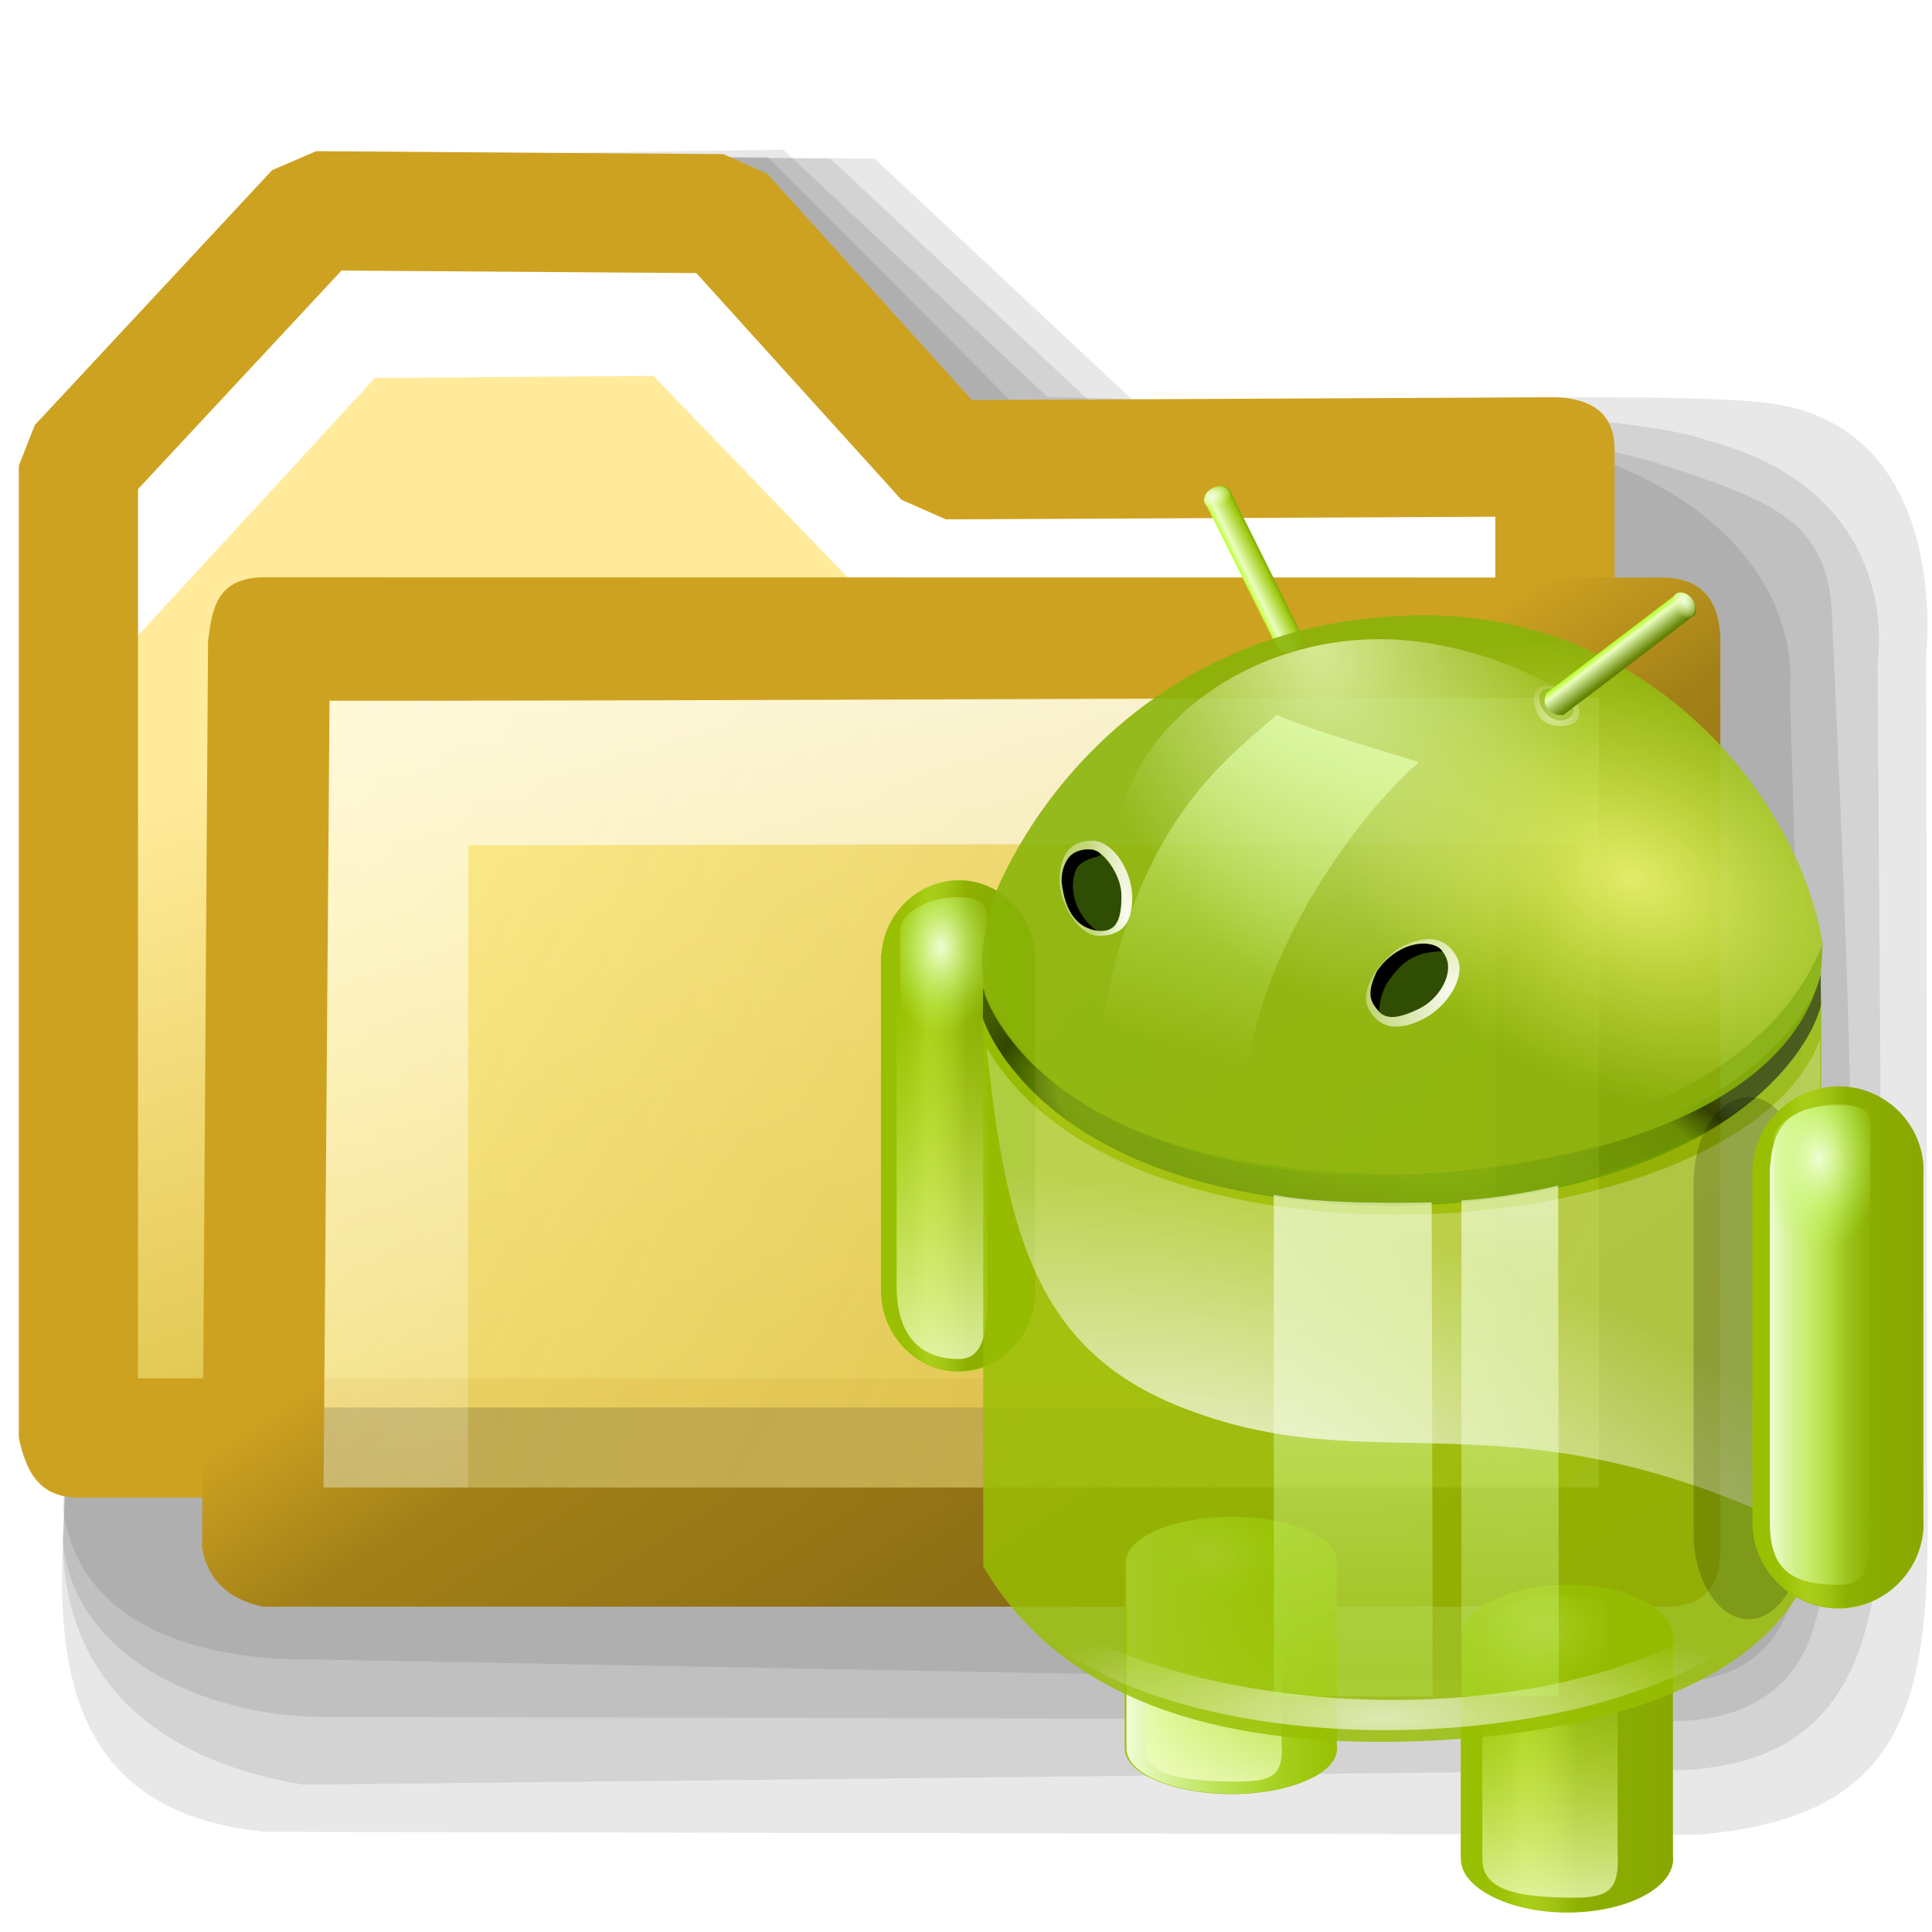 <?xml version="1.0" encoding="UTF-8" standalone="no"?>
<!-- Created with Inkscape (http://www.inkscape.org/) -->

<svg
   width="256mm"
   height="256mm"
   viewBox="0 0 256 256"
   version="1.1"
   id="svg1"
   inkscape:version="1.3.2 (091e20ef0f, 2023-11-25)"
   xml:space="preserve"
   sodipodi:docname="folder-android-symbolic.svg"
   xmlns:inkscape="http://www.inkscape.org/namespaces/inkscape"
   xmlns:sodipodi="http://sodipodi.sourceforge.net/DTD/sodipodi-0.dtd"
   xmlns:xlink="http://www.w3.org/1999/xlink"
   xmlns="http://www.w3.org/2000/svg"
   xmlns:svg="http://www.w3.org/2000/svg"
   xmlns:rdf="http://www.w3.org/1999/02/22-rdf-syntax-ns#"
   xmlns:cc="http://creativecommons.org/ns#"
   xmlns:dc="http://purl.org/dc/elements/1.1/"
   xmlns:a="http://ns.adobe.com/AdobeSVGViewerExtensions/3.0/"><defs
     id="defs1"><linearGradient
       id="linearGradient17"
       inkscape:collect="always"><stop
         style="stop-color:#ffffff;stop-opacity:0.048;"
         offset="0"
         id="stop17" /><stop
         style="stop-color:#ffffff;stop-opacity:1;"
         offset="1"
         id="stop18" /></linearGradient><linearGradient
       id="linearGradient15"
       inkscape:collect="always"><stop
         style="stop-color:#000000;stop-opacity:0.132;"
         offset="0"
         id="stop15" /><stop
         style="stop-color:#000000;stop-opacity:0.403;"
         offset="1"
         id="stop16" /></linearGradient><linearGradient
       id="linearGradient11"
       inkscape:collect="always"><stop
         style="stop-color:#ffffff;stop-opacity:0.138;"
         offset="0"
         id="stop13" /><stop
         style="stop-color:#ffffff;stop-opacity:1;"
         offset="1"
         id="stop14" /></linearGradient><linearGradient
       id="linearGradient6"
       inkscape:collect="always"><stop
         style="stop-color:#ffee8d;stop-opacity:0.732;"
         offset="0"
         id="stop3" /><stop
         style="stop-color:#f7e714;stop-opacity:0.371;"
         offset="1"
         id="stop6" /></linearGradient><linearGradient
       id="linearGradient9"
       inkscape:collect="always"><stop
         style="stop-color:#cea221;stop-opacity:1;"
         offset="0"
         id="stop9" /><stop
         style="stop-color:#cea221;stop-opacity:1;"
         offset="0.358"
         id="stop11" /><stop
         style="stop-color:#a38118;stop-opacity:1;"
         offset="0.483"
         id="stop12" /><stop
         style="stop-color:#765d13;stop-opacity:1;"
         offset="1"
         id="stop10" /></linearGradient><linearGradient
       id="linearGradient7"
       inkscape:collect="always"><stop
         style="stop-color:#000000;stop-opacity:0.183;"
         offset="0"
         id="stop7" /><stop
         style="stop-color:#b7b7b7;stop-opacity:0.188;"
         offset="1"
         id="stop8" /></linearGradient><linearGradient
       id="linearGradient4"
       inkscape:collect="always"><stop
         style="stop-color:#ffee8d;stop-opacity:0.732;"
         offset="0"
         id="stop4" /><stop
         style="stop-color:#d6bc48;stop-opacity:0.618;"
         offset="1"
         id="stop5" /></linearGradient><linearGradient
       id="linearGradient1"
       inkscape:collect="always"><stop
         style="stop-color:#ffeb9b;stop-opacity:1;"
         offset="0"
         id="stop1" /><stop
         style="stop-color:#c2a000;stop-opacity:1;"
         offset="1"
         id="stop2" /></linearGradient><linearGradient
       id="path3_3_"
       gradientUnits="userSpaceOnUse"
       x1="57.325"
       y1="46.404"
       x2="83.154"
       y2="46.404"><stop
         offset="0"
         style="stop-color:rgb(255,255,255)"
         id="stop8-0" /><stop
         offset="1"
         style="stop-color:rgb(223,223,236)"
         id="stop9-9" /><a:midPointStop
         offset="0"
         style="stop-color:#FFFFFF" /><a:midPointStop
         offset="0.5"
         style="stop-color:#FFFFFF" /><a:midPointStop
         offset="1"
         style="stop-color:#DFDFEC" /></linearGradient><linearGradient
       id="XMLID_4_-3-7"
       gradientUnits="userSpaceOnUse"
       x1="32.855"
       y1="17.51"
       x2="90.494"
       y2="85.499"><stop
         offset="0"
         style="stop-color:rgb(217,217,217)"
         id="stop10-6-6" /><stop
         offset="1"
         style="stop-color:rgb(87,87,151)"
         id="stop11-06" /><a:midPointStop
         offset="0"
         style="stop-color:#D9D9D9" /><a:midPointStop
         offset="0.5"
         style="stop-color:#D9D9D9" /><a:midPointStop
         offset="1"
         style="stop-color:#575797" /></linearGradient><linearGradient
       id="path11_3_"
       gradientUnits="userSpaceOnUse"
       x1="55.095"
       y1="78.122"
       x2="88.283"
       y2="44.934"><stop
         offset="0"
         style="stop-color:rgb(255,255,255)"
         id="stop12-2" /><stop
         offset="1"
         style="stop-color:rgb(223,223,236)"
         id="stop13-6" /><a:midPointStop
         offset="0"
         style="stop-color:#FFFFFF" /><a:midPointStop
         offset="0.5"
         style="stop-color:#FFFFFF" /><a:midPointStop
         offset="1"
         style="stop-color:#DFDFEC" /></linearGradient><linearGradient
       id="path16_3_"
       gradientUnits="userSpaceOnUse"
       x1="76.636"
       y1="27.162"
       x2="81.576"
       y2="22.469"><stop
         offset="0"
         style="stop-color:rgb(255,255,255)"
         id="stop14-1" /><stop
         offset="1"
         style="stop-color:rgb(223,223,236)"
         id="stop15-8-4" /><a:midPointStop
         offset="0"
         style="stop-color:#FFFFFF" /><a:midPointStop
         offset="0.5"
         style="stop-color:#FFFFFF" /><a:midPointStop
         offset="1"
         style="stop-color:#DFDFEC" /></linearGradient><linearGradient
       id="XMLID_5_-7"
       gradientUnits="userSpaceOnUse"
       x1="53.142"
       y1="0.185"
       x2="113.11"
       y2="70.92"><stop
         offset="0"
         style="stop-color:rgb(217,217,217)"
         id="stop16-9-3" /><stop
         offset="1"
         style="stop-color:rgb(87,87,151)"
         id="stop17-2" /><a:midPointStop
         offset="0"
         style="stop-color:#D9D9D9" /><a:midPointStop
         offset="0.5"
         style="stop-color:#D9D9D9" /><a:midPointStop
         offset="1"
         style="stop-color:#575797" /></linearGradient><linearGradient
       id="XMLID_6_-7"
       gradientUnits="userSpaceOnUse"
       x1="65.522"
       y1="109.327"
       x2="65.522"
       y2="46.861"><stop
         offset="0"
         style="stop-color:#3FA600"
         id="stop14-2" /><stop
         offset="1"
         style="stop-color:#008300"
         id="stop15-4" /><a:midPointStop
         offset="0"
         style="stop-color:#3FA600" /><a:midPointStop
         offset="0.5"
         style="stop-color:#3FA600" /><a:midPointStop
         offset="1"
         style="stop-color:#008300" /></linearGradient><linearGradient
       inkscape:collect="always"
       xlink:href="#linearGradient1"
       id="linearGradient2"
       x1="52.515"
       y1="83.788"
       x2="102.841"
       y2="235.062"
       gradientUnits="userSpaceOnUse" /><linearGradient
       inkscape:collect="always"
       xlink:href="#linearGradient4"
       id="linearGradient5"
       x1="43.169"
       y1="94.619"
       x2="220.068"
       y2="170.971"
       gradientUnits="userSpaceOnUse"
       gradientTransform="translate(0,5.292)" /><linearGradient
       inkscape:collect="always"
       xlink:href="#linearGradient7"
       id="linearGradient8"
       x1="82.854"
       y1="110.115"
       x2="251.367"
       y2="213.816"
       gradientUnits="userSpaceOnUse" /><linearGradient
       inkscape:collect="always"
       xlink:href="#linearGradient9"
       id="linearGradient10"
       x1="110.08"
       y1="45.967"
       x2="209.366"
       y2="194.653"
       gradientUnits="userSpaceOnUse" /><linearGradient
       inkscape:collect="always"
       xlink:href="#linearGradient6"
       id="linearGradient20"
       gradientUnits="userSpaceOnUse"
       gradientTransform="translate(0,5.292)"
       x1="43.169"
       y1="94.619"
       x2="220.068"
       y2="170.971" /><linearGradient
       inkscape:collect="always"
       xlink:href="#linearGradient7"
       id="linearGradient21"
       gradientUnits="userSpaceOnUse"
       x1="82.854"
       y1="110.115"
       x2="251.367"
       y2="213.816" /><linearGradient
       inkscape:collect="always"
       xlink:href="#linearGradient9"
       id="linearGradient22"
       gradientUnits="userSpaceOnUse"
       x1="110.08"
       y1="45.967"
       x2="209.366"
       y2="194.653" /><linearGradient
       inkscape:collect="always"
       xlink:href="#linearGradient11"
       id="linearGradient14"
       x1="60.607"
       y1="187.505"
       x2="74.973"
       y2="30.256"
       gradientUnits="userSpaceOnUse" /><linearGradient
       inkscape:collect="always"
       xlink:href="#linearGradient15"
       id="linearGradient16"
       x1="100.164"
       y1="95.159"
       x2="189.06"
       y2="184.361"
       gradientUnits="userSpaceOnUse" /><linearGradient
       inkscape:collect="always"
       xlink:href="#linearGradient17"
       id="linearGradient18"
       x1="55.789"
       y1="198.532"
       x2="48.227"
       y2="15.571"
       gradientUnits="userSpaceOnUse" /><linearGradient
       inkscape:collect="always"
       xlink:href="#linearGradient4-6"
       id="linearGradient3"
       gradientUnits="userSpaceOnUse"
       x1="221.024"
       y1="147.934"
       x2="190.429"
       y2="147.934" /><linearGradient
       id="linearGradient4-6"
       inkscape:collect="always"><stop
         style="stop-color:#88a801;stop-opacity:1;"
         offset="0"
         id="stop5-5-2" /><stop
         style="stop-color:#81a102;stop-opacity:0.498;"
         offset="0.5"
         id="stop9-6-54" /><stop
         style="stop-color:#defc5c;stop-opacity:0.247;"
         offset="0.75"
         id="stop10-29" /><stop
         style="stop-color:#a7cd0d;stop-opacity:0.122;"
         offset="0.875"
         id="stop11-1" /><stop
         style="stop-color:#9dbf0f;stop-opacity:0.059;"
         offset="0.938"
         id="stop12-2-4" /><stop
         style="stop-color:#bbe903;stop-opacity:0;"
         offset="1"
         id="stop6-7-9" /></linearGradient><linearGradient
       inkscape:collect="always"
       xlink:href="#linearGradient7-0"
       id="linearGradient2-9"
       gradientUnits="userSpaceOnUse"
       x1="202.315"
       y1="217.223"
       x2="202.315"
       y2="130.628" /><linearGradient
       id="linearGradient7-0"
       inkscape:collect="always"><stop
         style="stop-color:#fbfeed;stop-opacity:1;"
         offset="0"
         id="stop7-9" /><stop
         style="stop-color:#dafd53;stop-opacity:0;"
         offset="1"
         id="stop8-3-3" /></linearGradient><radialGradient
       inkscape:collect="always"
       xlink:href="#linearGradient3-6"
       id="radialGradient20"
       gradientUnits="userSpaceOnUse"
       gradientTransform="matrix(0.761,0,0,1.094,48.7,-39.965)"
       cx="199.97"
       cy="146.937"
       fx="199.97"
       fy="146.937"
       r="14.837" /><linearGradient
       id="linearGradient3-6"
       inkscape:collect="always"><stop
         style="stop-color:#effdd4;stop-opacity:1;"
         offset="0"
         id="stop3-6" /><stop
         style="stop-color:#b7fd48;stop-opacity:0;"
         offset="1"
         id="stop4-0" /></linearGradient><linearGradient
       inkscape:collect="always"
       xlink:href="#linearGradient7-0"
       id="linearGradient7-7"
       gradientUnits="userSpaceOnUse"
       gradientTransform="matrix(1.082,0,0,1,-15.76,0)"
       x1="202.315"
       y1="217.223"
       x2="202.315"
       y2="130.628" /><radialGradient
       inkscape:collect="always"
       xlink:href="#linearGradient3-6"
       id="radialGradient66"
       gradientUnits="userSpaceOnUse"
       gradientTransform="matrix(0.761,0,0,1.094,48.7,-39.965)"
       cx="199.97"
       cy="146.937"
       fx="199.97"
       fy="146.937"
       r="14.837" /><linearGradient
       id="linearGradient10-9"
       inkscape:collect="always"
       gradientTransform="scale(0.571,1.753)"
       x1="332.076"
       y1="61.765"
       x2="384.081"
       y2="61.765"
       gradientUnits="userSpaceOnUse"><stop
         style="stop-color:#effdd4;stop-opacity:1;"
         offset="0"
         id="stop9-4" /><stop
         style="stop-color:#b7fd48;stop-opacity:0;"
         offset="1"
         id="stop10-7" /></linearGradient><radialGradient
       inkscape:collect="always"
       xlink:href="#linearGradient3-6"
       id="radialGradient70"
       gradientUnits="userSpaceOnUse"
       gradientTransform="matrix(0.761,0,0,1.094,48.7,-39.965)"
       cx="199.97"
       cy="146.937"
       fx="199.97"
       fy="146.937"
       r="14.837" /><radialGradient
       inkscape:collect="always"
       xlink:href="#linearGradient116"
       id="radialGradient117"
       cx="123.734"
       cy="114.889"
       fx="123.734"
       fy="114.889"
       r="73.257"
       gradientTransform="matrix(1.032,0.173,-0.057,0.341,3.9,56.493)"
       gradientUnits="userSpaceOnUse" /><linearGradient
       id="linearGradient116"
       inkscape:collect="always"><stop
         style="stop-color:#79b200;stop-opacity:0.836;"
         offset="0"
         id="stop116" /><stop
         style="stop-color:#649400;stop-opacity:0.828;"
         offset="0.755"
         id="stop118" /><stop
         style="stop-color:#263800;stop-opacity:0.868;"
         offset="0.901"
         id="stop119" /><stop
         style="stop-color:#344b00;stop-opacity:0.829;"
         offset="1"
         id="stop117" /></linearGradient><linearGradient
       inkscape:collect="always"
       xlink:href="#linearGradient49-5"
       id="linearGradient57-4"
       gradientUnits="userSpaceOnUse"
       gradientTransform="translate(0.121,0.094)"
       x1="168.714"
       y1="19.811"
       x2="168.714"
       y2="26.426" /><linearGradient
       id="linearGradient49-5"
       inkscape:collect="always"><stop
         style="stop-color:#9cc90c;stop-opacity:1;"
         offset="0"
         id="stop49-0-3" /><stop
         style="stop-color:#b6ff1c;stop-opacity:1;"
         offset="0.196"
         id="stop51-3" /><stop
         style="stop-color:#ebffc1;stop-opacity:1;"
         offset="0.338"
         id="stop52-6" /><stop
         style="stop-color:#9cc90c;stop-opacity:0.99;"
         offset="0.686"
         id="stop53-1-8" /><stop
         style="stop-color:#273204;stop-opacity:1;"
         offset="1"
         id="stop50-0" /></linearGradient><radialGradient
       inkscape:collect="always"
       xlink:href="#linearGradient53-6"
       id="radialGradient57"
       gradientUnits="userSpaceOnUse"
       gradientTransform="matrix(1.379,0.019,-0.023,1.671,-69.134,-18.974)"
       cx="184.287"
       cy="22.766"
       fx="184.287"
       fy="22.766"
       r="1.754" /><linearGradient
       id="linearGradient53-6"
       inkscape:collect="always"><stop
         style="stop-color:#f3ffe3;stop-opacity:1;"
         offset="0"
         id="stop54-3" /><stop
         style="stop-color:#dcf991;stop-opacity:0;"
         offset="1"
         id="stop55-2" /></linearGradient><radialGradient
       inkscape:collect="always"
       xlink:href="#linearGradient44-0"
       id="radialGradient45"
       cx="171.845"
       cy="61.337"
       fx="171.845"
       fy="61.337"
       r="73.24"
       gradientTransform="matrix(0.686,0.327,-0.22,0.463,63.703,-12.736)"
       gradientUnits="userSpaceOnUse" /><linearGradient
       id="linearGradient44-0"
       inkscape:collect="always"><stop
         style="stop-color:#f9fc81;stop-opacity:0.798;"
         offset="0"
         id="stop44-0" /><stop
         style="stop-color:#e9f55c;stop-opacity:0;"
         offset="1"
         id="stop45-4" /></linearGradient><radialGradient
       inkscape:collect="always"
       xlink:href="#linearGradient40-6"
       id="radialGradient41"
       cx="117.097"
       cy="22.212"
       fx="117.097"
       fy="22.212"
       r="49.378"
       gradientTransform="matrix(0.825,-0.274,0.419,1.26,7.395,36.02)"
       gradientUnits="userSpaceOnUse" /><linearGradient
       id="linearGradient40-6"
       inkscape:collect="always"><stop
         style="stop-color:#f1ffc7;stop-opacity:0.718;"
         offset="0"
         id="stop40" /><stop
         style="stop-color:#f3ffcc;stop-opacity:0;"
         offset="1"
         id="stop41" /></linearGradient><filter
       inkscape:collect="always"
       style="color-interpolation-filters:sRGB"
       id="filter45"
       x="-0.026"
       y="-0.035"
       width="1.051"
       height="1.071"><feGaussianBlur
         inkscape:collect="always"
         stdDeviation="1.067"
         id="feGaussianBlur45" /></filter><linearGradient
       inkscape:collect="always"
       xlink:href="#linearGradient38-5"
       id="linearGradient39-1"
       x1="-42.238"
       y1="47.715"
       x2="-63.638"
       y2="113.228"
       gradientUnits="userSpaceOnUse" /><linearGradient
       id="linearGradient38-5"
       inkscape:collect="always"><stop
         style="stop-color:#e3ffb4;stop-opacity:0.855;"
         offset="0"
         id="stop38-7" /><stop
         style="stop-color:#daff8e;stop-opacity:0;"
         offset="1"
         id="stop39" /></linearGradient><filter
       inkscape:collect="always"
       style="color-interpolation-filters:sRGB"
       id="filter46"
       x="-0.022"
       y="-0.018"
       width="1.045"
       height="1.035"><feGaussianBlur
         inkscape:collect="always"
         stdDeviation="0.491"
         id="feGaussianBlur46" /></filter><radialGradient
       inkscape:collect="always"
       xlink:href="#linearGradient14-5"
       id="radialGradient15"
       cx="124.815"
       cy="266.012"
       fx="124.815"
       fy="266.012"
       r="72.43"
       gradientTransform="matrix(1,0,0,0.262,0,148.883)"
       gradientUnits="userSpaceOnUse" /><linearGradient
       id="linearGradient14-5"
       inkscape:collect="always"><stop
         style="stop-color:#ffffff;stop-opacity:0.651;"
         offset="0"
         id="stop33-4" /><stop
         style="stop-color:#ffffff;stop-opacity:0;"
         offset="1"
         id="stop34-7" /></linearGradient><linearGradient
       inkscape:collect="always"
       xlink:href="#linearGradient3-6"
       id="linearGradient22-6"
       x1="121.257"
       y1="130.365"
       x2="121.257"
       y2="255.79"
       gradientUnits="userSpaceOnUse" /><linearGradient
       inkscape:collect="always"
       xlink:href="#linearGradient3-6"
       id="linearGradient23-6"
       gradientUnits="userSpaceOnUse"
       x1="121.257"
       y1="130.365"
       x2="119.466"
       y2="267.313"
       gradientTransform="matrix(0.612,0,0,1,73.723,0)" /><radialGradient
       inkscape:collect="always"
       xlink:href="#linearGradient3-6"
       id="radialGradient81"
       gradientUnits="userSpaceOnUse"
       gradientTransform="matrix(1.885,1.9448843e-8,0,0.492,-110.404,87.803)"
       cx="124.815"
       cy="266.012"
       fx="124.815"
       fy="266.012"
       r="72.43" /><radialGradient
       inkscape:collect="always"
       xlink:href="#linearGradient3-6"
       id="radialGradient23"
       gradientUnits="userSpaceOnUse"
       gradientTransform="matrix(1.885,1.9448843e-8,0,0.492,-110.404,87.803)"
       cx="124.815"
       cy="266.012"
       fx="124.815"
       fy="266.012"
       r="72.43" /><radialGradient
       inkscape:collect="always"
       xlink:href="#linearGradient121"
       id="radialGradient26"
       cx="99.124"
       cy="203.971"
       fx="99.124"
       fy="203.971"
       r="73.233"
       gradientTransform="matrix(1.604,0.358,-0.15,0.67,-29.337,6.062)"
       gradientUnits="userSpaceOnUse" /><linearGradient
       id="linearGradient121"
       inkscape:collect="always"><stop
         style="stop-color:#ffffff;stop-opacity:0.788;"
         offset="0"
         id="stop120" /><stop
         style="stop-color:#ffffff;stop-opacity:0.251;"
         offset="1"
         id="stop121" /></linearGradient><linearGradient
       id="linearGradient20-8"
       inkscape:collect="always"
       gradientTransform="scale(0.464,2.156)"
       x1="414.5"
       y1="51.766"
       x2="453.371"
       y2="51.766"
       gradientUnits="userSpaceOnUse"><stop
         style="stop-color:#effdd4;stop-opacity:1;"
         offset="0"
         id="stop19-3" /><stop
         style="stop-color:#b7fd48;stop-opacity:0;"
         offset="1"
         id="stop20-3" /></linearGradient><radialGradient
       inkscape:collect="always"
       xlink:href="#linearGradient3-6"
       id="radialGradient4-1"
       cx="199.97"
       cy="146.937"
       fx="199.97"
       fy="146.937"
       r="14.837"
       gradientTransform="matrix(0.761,0,0,1.094,48.7,-39.965)"
       gradientUnits="userSpaceOnUse" /><radialGradient
       inkscape:collect="always"
       xlink:href="#linearGradient48"
       id="radialGradient31"
       cx="78.374"
       cy="77.391"
       fx="78.374"
       fy="77.391"
       r="6.331"
       gradientTransform="matrix(1,-0.079,0.411,5.213,-30.262,-318.165)"
       gradientUnits="userSpaceOnUse" /><linearGradient
       id="linearGradient48"
       inkscape:collect="always"><stop
         style="stop-color:#fcfef6;stop-opacity:1;"
         offset="0"
         id="stop37-8" /><stop
         style="stop-color:#fefffb;stop-opacity:0.432;"
         offset="1"
         id="stop42" /></linearGradient><radialGradient
       inkscape:collect="always"
       xlink:href="#linearGradient43-9"
       id="radialGradient35"
       gradientUnits="userSpaceOnUse"
       gradientTransform="matrix(1.752,-1.103,1.526,2.734,-173.168,-49.647)"
       cx="78.315"
       cy="74.87"
       fx="78.315"
       fy="74.87"
       r="6.331" /><linearGradient
       id="linearGradient43-9"
       inkscape:collect="always"><stop
         style="stop-color:#ffffff;stop-opacity:0.94;"
         offset="0"
         id="stop71-2" /><stop
         style="stop-color:#ffffff;stop-opacity:0.335;"
         offset="1"
         id="stop72-0" /></linearGradient><radialGradient
       inkscape:collect="always"
       xlink:href="#linearGradient46-6"
       id="radialGradient47"
       cx="154.717"
       cy="42.781"
       fx="154.717"
       fy="42.781"
       r="3.516"
       gradientTransform="matrix(2.256,-0.111,0.1,2.031,-198.632,-26.339)"
       gradientUnits="userSpaceOnUse" /><linearGradient
       id="linearGradient46-6"
       inkscape:collect="always"><stop
         style="stop-color:#fafeed;stop-opacity:0.52;"
         offset="0"
         id="stop73-8" /><stop
         style="stop-color:#fafeed;stop-opacity:0;"
         offset="1"
         id="stop74-9" /></linearGradient><filter
       inkscape:collect="always"
       style="color-interpolation-filters:sRGB"
       id="filter47"
       x="-0.043"
       y="-0.049"
       width="1.087"
       height="1.098"><feGaussianBlur
         inkscape:collect="always"
         stdDeviation="0.144"
         id="feGaussianBlur47" /></filter><linearGradient
       inkscape:collect="always"
       xlink:href="#linearGradient61-2"
       id="linearGradient50"
       x1="168.714"
       y1="19.811"
       x2="168.714"
       y2="26.426"
       gradientUnits="userSpaceOnUse"
       gradientTransform="translate(0.121,0.094)" /><linearGradient
       id="linearGradient61-2"
       inkscape:collect="always"><stop
         style="stop-color:#8db70b;stop-opacity:1;"
         offset="0"
         id="stop75-6" /><stop
         style="stop-color:#aafb00;stop-opacity:1;"
         offset="0.196"
         id="stop76-6" /><stop
         style="stop-color:#ebffc1;stop-opacity:1;"
         offset="0.338"
         id="stop77-4" /><stop
         style="stop-color:#6d8d0a;stop-opacity:0.99;"
         offset="0.686"
         id="stop78-9" /><stop
         style="stop-color:#273204;stop-opacity:1;"
         offset="1"
         id="stop79-5" /></linearGradient><radialGradient
       inkscape:collect="always"
       xlink:href="#linearGradient53-6"
       id="radialGradient55"
       cx="184.287"
       cy="22.766"
       fx="184.287"
       fy="22.766"
       r="1.754"
       gradientUnits="userSpaceOnUse"
       gradientTransform="matrix(1.379,0.019,-0.023,1.671,-69.134,-18.974)" /><linearGradient
       inkscape:collect="always"
       xlink:href="#linearGradient4-6"
       id="linearGradient12"
       gradientUnits="userSpaceOnUse"
       x1="221.024"
       y1="147.934"
       x2="190.429"
       y2="147.934" /><linearGradient
       inkscape:collect="always"
       xlink:href="#linearGradient4-6"
       id="linearGradient13"
       gradientUnits="userSpaceOnUse"
       x1="221.024"
       y1="147.934"
       x2="190.429"
       y2="147.934" /><linearGradient
       inkscape:collect="always"
       xlink:href="#linearGradient7-0"
       id="linearGradient19"
       gradientUnits="userSpaceOnUse"
       gradientTransform="matrix(1.082,0,0,1,-15.76,0)"
       x1="202.315"
       y1="217.223"
       x2="202.315"
       y2="130.628" /></defs><sodipodi:namedview
     id="base"
     pagecolor="#ffffff"
     bordercolor="#000000"
     borderopacity="0.3"
     inkscape:pageopacity="0.0"
     inkscape:pageshadow="2"
     inkscape:zoom="0.98994949"
     inkscape:cx="505.07627"
     inkscape:cy="476.792"
     inkscape:document-units="mm"
     inkscape:showpageshadow="2"
     inkscape:pagecheckerboard="0"
     inkscape:deskcolor="#d1d1d1"
     inkscape:current-layer="svg1"
     showguides="true"><sodipodi:guide
       position="46.491,121.582"
       orientation="1,0"
       id="guide16"
       inkscape:locked="false" /><sodipodi:guide
       position="98.652,154.513"
       orientation="0,-1"
       id="guide17"
       inkscape:locked="false" /></sodipodi:namedview><g
     id="g12"
     inkscape:label="shadowclose"
     style="display:inline"
     transform="matrix(1.033,0,0,1.033,-2.204,8.849)"><path
       style="color:#000000;display:inline;fill:#000000;fill-opacity:0.093;stroke-width:1.166;stroke-linecap:round;stroke-linejoin:bevel;-inkscape-stroke:none"
       d="m 16.253,44.342 36.105,-33.002 61.958,0.436 33.876,31.695 c 0,0 64.129,-2.116 79.863,-0.436 24.522,2.341 21.167,32.153 21.167,32.153 l 0.11,104.145 c 0.486,27.649 -0.408,45.26 -29.66,47.449 L 36.131,226.403 C 11.403,224.007 9.475,205.494 10.205,188.983 Z"
       id="path12"
       sodipodi:nodetypes="ccccccccccc"
       inkscape:label="shadow" /><path
       style="color:#000000;display:inline;fill:#000000;fill-opacity:0.093;stroke-width:1.166;stroke-linecap:round;stroke-linejoin:bevel;-inkscape-stroke:none"
       d="m 16.253,44.342 36.105,-33.002 56.288,0.436 33.876,31.695 c 0,0 63.814,-0.815 78.729,4.478 25.401,6.806 21.734,28.373 21.734,28.373 l 0.653,100.365 c 0.153,23.497 -2.948,40.382 -25.1,41.779 L 41.044,220.355 C 21.259,217.133 10.223,205.938 10.205,188.983 Z"
       id="path14"
       sodipodi:nodetypes="ccccccscccc"
       inkscape:label="shadow" /><path
       style="color:#000000;display:inline;fill:#000000;fill-opacity:0.093;stroke-width:1.166;stroke-linecap:round;stroke-linejoin:bevel;-inkscape-stroke:none"
       d="m 16.253,44.342 36.105,-33.002 50.241,-0.698 33.876,31.695 c 0,0 55.264,0.641 80.997,9.392 12.39,4.213 19.154,6.906 19.655,18.546 1.39,32.339 3.275,68.181 2.342,102.255 -0.253,9.222 -2.317,19.704 -4.684,27.651 -2.705,9.081 -10.526,12.938 -21.916,11.86 L 43.312,211.662 c -14.528,-0.076 -31.882,-7.494 -33.107,-22.679 z"
       id="path15"
       sodipodi:nodetypes="ccccsssscccc"
       inkscape:label="shadow" /><path
       style="color:#000000;display:inline;fill:#000000;fill-opacity:0.093;stroke-width:1.166;stroke-linecap:round;stroke-linejoin:bevel;-inkscape-stroke:none"
       d="m 16.253,44.342 36.105,-33.002 48.236,0.237 31.204,31.294 c 0,0 56.898,-2.363 81.264,9.926 21.184,10.685 18.658,27.171 18.658,27.171 l 2.712,92.195 c 0,32.75 -5.173,36.666 -30.257,35.152 L 42.367,204.291 c -13.969,0.171 -30.179,-3.911 -32.162,-19.451 z"
       id="path16"
       sodipodi:nodetypes="ccccscccccc"
       inkscape:label="shadow" /></g><g
     id="g13"
     inkscape:label="shadowopen"
     style="display:none"
     transform="matrix(1.007,0,0,1.007,-1.939,9.129)"><path
       style="color:#000000;display:inline;fill:#000000;fill-opacity:0.093;stroke-width:1.166;stroke-linecap:round;stroke-linejoin:bevel;-inkscape-stroke:none"
       d="m 16.253,44.342 36.105,-33.002 73.183,0.436 33.876,31.695 c 0,0 40.064,5.288 60.836,7.391 19.91,2.015 34.774,20.15 34.005,42.193 -0.42,12.035 0.546,36.122 0.546,36.122 l -0.367,29.844 c -3.372,55.093 -15.976,67.38 -34.766,67.761 -54.792,1.11 -100.65,3.047 -156.705,2.268 C 26.626,228.543 10.961,193.519 10.961,193.519 Z"
       id="path13"
       sodipodi:nodetypes="ccccssccsscc"
       inkscape:label="shadow" /><path
       style="color:#000000;display:inline;fill:#000000;fill-opacity:0.093;stroke-width:1.166;stroke-linecap:round;stroke-linejoin:bevel;-inkscape-stroke:none"
       d="m 16.253,44.342 36.105,-33.002 62.493,0.436 33.876,31.695 c 0,0 43.435,9.087 65.43,8.651 17.274,-0.342 40.226,21.832 40.102,40.933 -0.13,19.923 -0.875,24.666 -1.889,46.376 -2.149,46.024 -10.403,78.693 -36.974,78.798 0,0 -117.138,5.097 -174.454,0.691 -14.26,-1.096 -30.736,-29.936 -30.736,-29.936 z"
       id="path22"
       sodipodi:nodetypes="ccccssssscc"
       inkscape:label="shadow" /><path
       style="color:#000000;display:inline;fill:#000000;fill-opacity:0.125;stroke-width:1.166;stroke-linecap:round;stroke-linejoin:bevel;-inkscape-stroke:none"
       d="m 16.253,44.342 36.105,-33.002 57.147,0.436 33.876,31.695 c 0,0 43.124,9.373 64.917,9.407 20.399,0.032 46.663,25.415 47.417,45.783 0.825,22.289 -6.288,65.999 -7.13,69.815 -5.87,26.598 -3.566,35.683 -38.535,43.339 0,0 -110.979,8.494 -166.971,1.226 -13.466,-1.748 -32.874,-24.056 -32.874,-24.056 z"
       id="path23"
       sodipodi:nodetypes="ccccssscscc"
       inkscape:label="shadow" /><path
       style="color:#000000;display:inline;fill:url(#linearGradient16);stroke-width:1.166;stroke-linecap:round;stroke-linejoin:bevel;-inkscape-stroke:none"
       d="m 16.253,44.342 36.105,-33.002 50.733,0.436 33.876,31.695 72.379,13.462 c 0,0 30.918,5.844 38.115,12.001 9.822,8.403 11.793,44.629 -9.445,97.064 -21.237,52.436 -15.704,40.43 -76.983,40.563 0,0 -56.112,0.178 -111.853,-0.276 -13.556,-0.11 -38.976,-17.302 -38.976,-17.302 z"
       id="path24"
       sodipodi:nodetypes="cccccszcscc"
       inkscape:label="shadow" /></g><g
     id="rect1"
     style="display:inline"
     inkscape:label="back"
     transform="matrix(1.027,0,0,1.027,-2.029,8.907)"><path
       style="color:#000000;fill:url(#linearGradient2);stroke-linecap:round;stroke-linejoin:bevel;-inkscape-stroke:none"
       d="m 12.095,51.405 30.616,-32.884 52.539,0.378 28.726,31.75 78.619,-0.378 V 176.85 H 12.095 Z"
       id="path2"
       sodipodi:nodetypes="cccccccc" /><path
       id="rect3"
       style="display:inline;fill:#ffffff;stroke-width:15.377;stroke-linecap:round;stroke-linejoin:bevel"
       d="m 17.64,55.325 28.331,-30.469 45.436,0.535 29.934,31.271 75.103,-0.267 v 14.433 l -80.016,0.267 -30.15,-31.271 -35.927,0.267 -33.244,36.138 z"
       sodipodi:nodetypes="ccccccccccc" /><path
       style="color:#000000;fill:#cea221;stroke-linecap:round;stroke-linejoin:bevel;-inkscape-stroke:none"
       d="M 42.768,10.832 37.084,13.281 6.469,46.166 4.406,51.404 V 176.85 c 0.915,4.211 2.543,7.71 7.689,7.689 H 202.596 l 7.688,-7.689 V 50.271 c 0.245,-4.443 -1.574,-7.51 -7.725,-7.689 l -75.186,0.361 -26.422,-29.203 -5.646,-2.529 z m 3.268,15.402 45.781,0.328 26.459,29.244 5.738,2.531 70.893,-0.342 V 169.162 H 19.783 V 54.432 Z"
       id="path3"
       sodipodi:nodetypes="ccccccccccccccccccccccc" /></g><g
     id="rect4"
     inkscape:label="close"
     style="display:inline"
     transform="matrix(1.047,0,0,1.027,-6.41,12.476)"><path
       style="color:#000000;fill:url(#linearGradient5);stroke-linejoin:bevel;-inkscape-stroke:none"
       d="M 39.949,84.56 50.071,71.031 148.565,70.197 h 67.595 V 187.456 H 39.949 Z"
       id="path5"
       sodipodi:nodetypes="ccccccc" /><path
       id="rect7"
       style="fill:url(#linearGradient8);stroke-width:15.377;stroke-linejoin:bevel"
       d="M 38.443,169.449 H 195.374 l 0.468,-73.755 h 17.306 c -0.289,34.032 2.272,61.638 2.272,95.671 L 46.729,187.089 Z"
       sodipodi:nodetypes="ccccccc" /><path
       id="path7"
       style="display:inline;fill:url(#linearGradient18);stroke-width:15.377;stroke-linecap:round;stroke-linejoin:bevel"
       d="m 46.392,181.984 0.074,-107.391 102.869,0.23 61.472,1.604 v 20.312 h -57.299 l -88.122,0.18 -0.048,85.323 z"
       sodipodi:nodetypes="ccccccccc" /><path
       style="color:#000000;fill:url(#linearGradient10);stroke-linejoin:bevel;-inkscape-stroke:none"
       d="m 40.138,62.334 c -6.761,-0.236 -7.179,4.309 -7.688,8.241 L 31.694,187.455 c 0.674,4.182 3.271,6.715 7.688,7.689 H 216.16 c 5.838,0.294 7.756,-2.831 7.688,-7.689 V 70.197 c -0.162,-5.05 -2.538,-7.944 -7.688,-7.827 -58.451,0 -116.731,-0.036 -176.023,-0.036 z M 208.471,77.885 V 179.768 H 47.071 L 47.827,78.263 c 59.235,0.006 101.405,-0.378 160.644,-0.378 z"
       id="path6"
       sodipodi:nodetypes="cccccccccccccc" /></g><g
     id="g20"
     inkscape:label="open"
     style="display:none"
     transform="matrix(1.027,0,-0.229,0.936,33.604,21.963)"><path
       style="color:#000000;fill:url(#linearGradient20);stroke-linejoin:bevel;-inkscape-stroke:none"
       d="m 22.887,78.134 h 97.392 l 28.285,-14.363 h 67.595 V 187.456 H 22.887 Z"
       id="path17" /><path
       id="path18"
       style="fill:url(#linearGradient21);stroke-width:15.377;stroke-linejoin:bevel"
       d="M 21.382,169.449 H 195.374 l 0.468,-80.181 h 17.306 c -0.289,34.032 2.272,68.063 2.272,102.097 L 29.667,187.089 Z"
       sodipodi:nodetypes="ccccccc" /><path
       id="path19"
       style="display:inline;fill:url(#linearGradient14);stroke-width:15.377;stroke-linecap:round;stroke-linejoin:bevel"
       d="m 26.196,77.472 c 0,0 61.529,0.83 93.812,-0.802 l 30.713,-2.053 61.472,1.604 4.163,20.312 H 55.487 c 5.546,25.711 7.894,67.592 -3.012,95.226 l -20.345,-3.97 c -1.2,-29.741 2.241,-57.506 -5.933,-90.214 z"
       sodipodi:nodetypes="cccccccccc" /><path
       style="color:#000000;fill:url(#linearGradient22);stroke-linejoin:bevel;-inkscape-stroke:none"
       d="m 149.951,62.302 -3.48,0.834 C 102.32,62.548 63.464,62.567 21.13,62.567 c -6.757,-0.831 -6.851,3.729 -7.688,7.689 11.673,51.561 8.048,91.094 4.46,124.528 -0.34,3.166 4.427,5.126 7.688,7.689 H 218.863 c 3.672,-2.7 6.522,-7.729 8.263,-15.899 5.689,-38.862 6.499,-77.723 -1.892,-116.585 -1.058,-2.363 -1.021,-4.58 -7.688,-7.689 z m 1.84,15.377 h 58.066 c 8.736,37.93 4.827,73.64 1.317,109.419 H 33.279 c 6.638,-31.517 5.602,-72.671 -4.46,-109.153 45.521,-0.874 78.038,0.036 122.971,-0.266 z"
       id="path20"
       sodipodi:nodetypes="ccccscccccccccccc" /></g><g
     id="g70"
     inkscape:label="Android1"
     transform="matrix(0.758,0,0,0.758,88.756,61.903)"><g
       id="g19"
       style="display:inline"
       inkscape:label="left-arm"
       transform="matrix(0.902,0,0,0.941,-133.799,-29.644)"><path
         id="path15-0"
         style="display:none;fill:#000000;fill-opacity:0.188;stroke-width:9.119"
         d="m 188.581,110.115 c -4.99,0.02 -9.264,6.107 -9.574,13.911 h -0.047 v 61.98 h 0.024 c -0.008,0.138 -0.014,0.276 -0.019,0.414 -9e-5,8.193 4.389,14.967 9.616,14.967 5.228,-1.4e-4 9.465,-6.775 9.465,-14.967 -6.3e-4,-0.338 -0.009,-0.676 -0.025,-1.014 v -59.916 c 0.01,-0.18 0.019,-0.361 0.025,-0.542 9e-5,-8.192 -4.238,-14.834 -9.465,-14.834 z"
         inkscape:label="shadow"
         sodipodi:nodetypes="ccccccscccccc" /><path
         id="path16-2"
         style="display:inline;fill:#99bf02;fill-opacity:1;stroke-width:11.416"
         d="m 204.328,108.244 c -7.82,0.02 -14.518,6.107 -15.004,13.911 h -0.074 v 61.98 h 0.037 c -0.012,0.138 -0.022,0.276 -0.029,0.414 -1.4e-4,8.193 6.877,14.967 15.07,14.967 8.192,-1.4e-4 14.833,-6.775 14.833,-14.967 -0.001,-0.338 -0.014,-0.676 -0.039,-1.014 v -59.916 c 0.016,-0.18 0.029,-0.361 0.039,-0.542 1.4e-4,-8.192 -6.641,-14.834 -14.833,-14.834 z"
         inkscape:label="orginal-form"
         sodipodi:nodetypes="ccccccscccccc" /><path
         id="path17-4"
         style="display:inline;fill:url(#linearGradient12);stroke-width:11.416"
         d="m 204.328,108.244 a 14.833,14.833 0 0 0 -14.768,13.911 h -0.074 v 61.98 h 0.037 a 14.833,14.833 0 0 0 -0.029,0.414 14.833,14.833 0 0 0 14.834,14.834 14.833,14.833 0 0 0 14.833,-14.834 14.833,14.833 0 0 0 -0.039,-1.014 v -59.916 a 14.833,14.833 0 0 0 0.039,-0.542 14.833,14.833 0 0 0 -14.833,-14.834 z" /><path
         id="path18-7"
         style="display:inline;fill:url(#linearGradient2-9);stroke-width:11.416"
         d="m 204.328,111.585 c -7.82,0.02 -11.475,2.766 -11.961,10.57 h -0.074 v 61.98 h 0.037 c -0.012,0.138 -0.022,-0.505 -0.029,-0.367 -1.4e-4,8.193 3.835,13.412 12.027,13.412 4.585,0 5.613,-4.439 5.612,-12.631 -0.001,-0.338 -0.014,-0.676 -0.039,-1.014 v -59.916 c 0.016,-0.18 0.029,-0.361 0.039,-0.542 1.4e-4,-8.192 2.58,-11.493 -5.612,-11.493 z"
         inkscape:label="light-head"
         sodipodi:nodetypes="ccccccscccccc" /><path
         id="path19-7"
         style="display:inline;fill:url(#radialGradient20);stroke-width:5.946"
         d="m 204.26,111.384 c -5.953,0 -10.873,2.911 -11.243,5.692 h -0.056 v 22.084 h 0.028 c -0.009,0.049 -0.016,0.098 -0.022,0.147 -1.1e-4,2.919 5.056,5.285 11.293,5.285 6.237,-5e-5 5.636,-2.366 5.636,-5.285 -0.001,-0.121 -0.011,-0.241 -0.029,-0.361 v -21.348 c 0.012,-0.064 0.022,-0.129 0.029,-0.193 1.1e-4,-2.919 0.601,-6.02 -5.636,-6.02 z"
         sodipodi:nodetypes="scccccsccccss" /></g><g
       id="g64"
       inkscape:label="foot-right"
       style="display:inline"
       transform="matrix(1.241,0,0,0.628,-96.601,127.371)"><path
         id="path61"
         style="display:inline;fill:#99bf02;fill-opacity:1;stroke-width:11.416"
         d="m 204.328,108.244 c -7.82,0.02 -14.518,6.107 -15.004,13.911 h -0.074 v 61.98 h 0.037 c -0.012,0.138 -0.022,0.276 -0.029,0.414 -1.4e-4,8.193 6.877,14.967 15.07,14.967 8.192,-1.4e-4 14.833,-6.775 14.833,-14.967 -0.001,-0.338 -0.014,-0.676 -0.039,-1.014 v -59.916 c 0.016,-0.18 0.029,-0.361 0.039,-0.542 1.4e-4,-8.192 -6.641,-14.834 -14.833,-14.834 z"
         inkscape:label="orginal-form"
         sodipodi:nodetypes="ccccccscccccc" /><path
         id="path62"
         style="display:inline;fill:url(#linearGradient13);stroke-width:11.416"
         d="m 204.328,108.244 a 14.833,14.833 0 0 0 -14.768,13.911 h -0.074 v 61.98 h 0.037 a 14.833,14.833 0 0 0 -0.029,0.414 14.833,14.833 0 0 0 14.834,14.834 14.833,14.833 0 0 0 14.833,-14.834 14.833,14.833 0 0 0 -0.039,-1.014 v -59.916 a 14.833,14.833 0 0 0 0.039,-0.542 14.833,14.833 0 0 0 -14.833,-14.834 z" /><path
         id="path63"
         style="display:inline;fill:url(#linearGradient19);stroke-width:11.875"
         d="m 205.314,111.585 c -8.461,0.02 -12.416,2.766 -12.942,10.57 h -0.08 v 61.98 h 0.04 c -0.013,0.138 -0.023,0.276 -0.032,0.414 -1.4e-4,8.193 4.149,10.825 13.013,10.825 4.96,0 6.073,-2.632 6.072,-10.825 -9e-4,-0.338 -0.015,-0.676 -0.042,-1.014 v -59.916 c 0.018,-0.18 0.032,-0.361 0.042,-0.542 1.4e-4,-8.192 2.791,-11.493 -6.072,-11.493 z"
         inkscape:label="light-head"
         sodipodi:nodetypes="ccccccscccccc" /><path
         id="path64"
         style="display:inline;fill:url(#radialGradient66);stroke-width:5.946"
         d="m 204.26,111.384 c -5.953,0 -10.873,2.911 -11.243,5.692 h -0.056 v 22.084 h 0.028 c -0.009,0.049 -0.016,0.098 -0.022,0.147 -1.1e-4,2.919 5.056,5.285 11.293,5.285 6.237,-5e-5 5.636,-2.366 5.636,-5.285 -0.001,-0.121 -0.011,-0.241 -0.029,-0.361 v -21.348 c 0.012,-0.064 0.022,-0.129 0.029,-0.193 1.1e-4,-2.919 0.601,-6.02 -5.636,-6.02 z"
         sodipodi:nodetypes="scccccsccccss" /></g><g
       id="g69"
       inkscape:label="foot-left"
       style="display:inline"
       transform="matrix(1.241,0,0,0.531,-155.339,126.013)"><path
         id="path66"
         style="display:inline;fill:#99bf02;fill-opacity:1;stroke-width:11.416"
         d="m 204.328,108.244 c -7.82,0.02 -14.518,6.107 -15.004,13.911 h -0.074 v 61.98 h 0.037 c -0.012,0.138 -0.022,0.276 -0.029,0.414 -1.4e-4,8.193 6.877,14.967 15.07,14.967 8.192,-1.4e-4 14.833,-6.775 14.833,-14.967 -0.001,-0.338 -0.014,-0.676 -0.039,-1.014 v -59.916 c 0.016,-0.18 0.029,-0.361 0.039,-0.542 1.4e-4,-8.192 -6.641,-14.834 -14.833,-14.834 z"
         inkscape:label="orginal-form"
         sodipodi:nodetypes="ccccccscccccc" /><path
         id="path67"
         style="display:inline;fill:url(#linearGradient10-9);stroke-width:11.416"
         d="m 204.328,108.244 a 14.833,14.833 0 0 0 -14.768,13.911 h -0.074 v 61.98 h 0.037 a 14.833,14.833 0 0 0 -0.029,0.414 14.833,14.833 0 0 0 14.834,14.834 14.833,14.833 0 0 0 14.833,-14.834 14.833,14.833 0 0 0 -0.039,-1.014 v -59.916 a 14.833,14.833 0 0 0 0.039,-0.542 14.833,14.833 0 0 0 -14.833,-14.834 z" /><path
         id="path68"
         style="display:inline;fill:url(#linearGradient7-7);stroke-width:11.875"
         d="m 205.314,111.585 c -8.461,0.02 -12.416,2.766 -12.942,10.57 h -0.08 v 61.98 h 0.04 c -0.013,0.138 -0.023,0.276 -0.032,0.414 -1.4e-4,8.193 4.149,10.825 13.013,10.825 4.96,0 6.073,-2.632 6.072,-10.825 -9e-4,-0.338 -0.015,-0.676 -0.042,-1.014 v -59.916 c 0.018,-0.18 0.032,-0.361 0.042,-0.542 1.4e-4,-8.192 2.791,-11.493 -6.072,-11.493 z"
         inkscape:label="light-head"
         sodipodi:nodetypes="ccccccscccccc" /><path
         id="path69"
         style="display:inline;fill:url(#radialGradient70);stroke-width:5.946"
         d="m 204.26,111.384 c -5.953,0 -10.873,2.911 -11.243,5.692 h -0.056 v 22.084 h 0.028 c -0.009,0.049 -0.016,0.098 -0.022,0.147 -1.1e-4,2.919 5.056,5.285 11.293,5.285 6.237,-5e-5 5.636,-2.366 5.636,-5.285 -0.001,-0.121 -0.011,-0.241 -0.029,-0.361 v -21.348 c 0.012,-0.064 0.022,-0.129 0.029,-0.193 1.1e-4,-2.919 0.601,-6.02 -5.636,-6.02 z"
         sodipodi:nodetypes="scccccsccccss" /></g><path
       id="rect1-9"
       style="display:inline;fill:#99bf02;fill-opacity:0.826;stroke-width:11.416"
       d="M 54.79,96.818 C 78.31,146.445 193.084,133.565 201.286,92.705 v 94.079 c -5.947,28.181 -44.191,34.974 -70.324,35.919 -27.176,0.983 -60.191,-3.316 -76.172,-30.536 z"
       sodipodi:nodetypes="cccscc"
       inkscape:label="Head-Body" /><path
       id="rect26"
       style="display:inline;fill:url(#radialGradient117);fill-opacity:1;stroke-width:12.14"
       d="m 54.779,91.092 c 2.67,5.591 12.619,32.514 73.705,32.477 55.994,-1.93 72.223,-29.185 72.694,-35.311 0,2.661 0.047,3.476 0.047,5.764 -2.191,9.187 -18.705,33.434 -73.241,35.124 -63.546,0 -73.272,-32.857 -73.272,-32.857 0,0 0.067,-3.324 0.067,-5.197 z"
       sodipodi:nodetypes="cccccccc"
       inkscape:label="green-neck" /><g
       id="g57"
       inkscape:label="antenna-left"
       transform="matrix(-0.416,-0.835,1.222,-0.609,144.071,172.927)"><path
         id="path56"
         style="fill:url(#linearGradient57-4);fill-opacity:1;stroke:none;stroke-width:11.416"
         d="m 153.534,21.341 c -2.493,0.782 -1.806,2.859 0,3.541 9.093,0.032 30.535,0 30.535,0 0.038,0.004 0.076,0.007 0.114,0.008 0.969,-3.1e-5 1.754,-0.794 1.754,-1.775 1.9e-4,-0.946 -0.733,-1.726 -1.667,-1.773 v -0.002 h -0.087 c 0,0 -24.399,-0.006 -30.649,10e-7 z"
         sodipodi:nodetypes="ccccccccc" /><path
         id="path57"
         style="display:inline;fill:url(#radialGradient57);stroke-width:11.416"
         d="m 185.768,23.002 a 1.754,1.754 0 0 1 -1.754,1.754 1.754,1.754 0 0 1 -1.754,-1.754 1.754,1.754 0 0 1 1.754,-1.754 1.754,1.754 0 0 1 1.754,1.754 z" /></g><g
       id="g38"
       inkscape:label="Head"
       style="display:inline"><path
         id="path29-17"
         style="display:inline;fill:#89b408;fill-opacity:0.884;stroke-width:11.379"
         d="m 201.509,83.4 c -0.099,1.628 -0.039,2.563 -0.342,5.245 -6.967,28.445 -55.678,37.059 -89.208,34.613 -42.022,-4.074 -54.181,-23.861 -56.928,-31.091 -0.451,-5.155 -1.231,-7.139 1.665,-17.234 9.449,-22.445 34.198,-49.042 75.217,-49.042 41.019,-2e-6 65.903,33.533 69.595,57.509 z"
         sodipodi:nodetypes="cccccsc"
         inkscape:label="HEAD-Orginal-form" /><path
         id="path38"
         style="display:inline;fill:url(#radialGradient45);stroke-width:11.379"
         d="M 201.509,83.4 C 188.777,115.145 140.48,122.415 112.227,119.116 83.236,115.73 46.762,98.865 56.696,74.934 66.146,52.488 90.894,25.891 131.914,25.891 c 41.019,-2e-6 65.903,33.533 69.595,57.509 z"
         sodipodi:nodetypes="cscsc"
         inkscape:label="HEAD-Orginal-form" /><path
         id="path36"
         style="display:none;fill:#789e08;fill-opacity:0.692;stroke-width:11.379"
         d="M 201.509,83.4 C 188.777,115.145 140.48,122.415 112.227,119.116 83.236,115.73 46.762,98.865 56.696,74.934 66.146,52.488 90.894,25.891 131.914,25.891 c 41.019,-2e-6 65.903,33.533 69.595,57.509 z"
         sodipodi:nodetypes="cscsc"
         inkscape:label="HEAD-Orginal-form" /><path
         id="path37"
         style="display:none;fill:#789e08;fill-opacity:0.692;stroke-width:11.379"
         d="M 201.509,83.4 C 188.777,115.145 140.48,122.415 112.227,119.116 83.236,115.73 46.762,98.865 56.696,74.934 66.146,52.488 90.894,25.891 131.914,25.891 c 41.019,-2e-6 65.903,33.533 69.595,57.509 z"
         sodipodi:nodetypes="cscsc"
         inkscape:label="HEAD-Orginal-form" /><path
         id="path39"
         style="display:inline;mix-blend-mode:normal;fill:url(#radialGradient41);stroke-width:11.416;filter:url(#filter45)"
         d="m 177.601,68.688 c 0,20.591 -24.926,33.81 -49.244,33.81 -24.319,0 -50.313,-14.421 -50.313,-35.012 0,-20.591 21.719,-37.418 46.037,-37.418 24.319,-10e-7 53.521,18.029 53.521,38.62 z"
         sodipodi:nodetypes="sssss"
         inkscape:label="white-forehead-round-shadow" /><path
         id="rect38"
         style="display:inline;mix-blend-mode:normal;fill:url(#linearGradient39-1);stroke-width:10.982;filter:url(#filter46)"
         transform="matrix(1.062,-1.8180351e-8,1.9837706e-8,1.018,164.711,-11.217)"
         d="m -55.204,53.558 c 6.61,2.948 15.099,5.372 23.413,8.14 -8.256,7.184 -27.829,32.33 -28.826,58.686 -9.556,-1.274 -15.218,-4.671 -23.791,-10.634 5.281,-37.523 21.064,-48.611 29.204,-56.191 z"
         sodipodi:nodetypes="ccccc"
         inkscape:label="leye-white-down-ward" /></g><g
       id="g23"
       inkscape:label="white-body-lighning"
       style="display:inline"><path
         id="rect12-3"
         style="fill:url(#radialGradient15);stroke-width:11.416"
         d="m 55.058,182.812 c 1.508,37.76 123.581,49.031 144.86,0 v 6.682 c -14.747,40.261 -131.79,43.159 -144.86,0 z"
         sodipodi:nodetypes="ccccc"
         inkscape:label="white-ring-bottom" /><path
         id="rect20"
         style="display:inline;fill:url(#linearGradient22-6);fill-opacity:0.651;stroke-width:11.126"
         d="m 105.571,127.204 c 8.441,1.669 22.937,1.417 27.607,1.323 l 0.189,86.358 h -27.796 z"
         sodipodi:nodetypes="ccccc"
         inkscape:label="vert-one-big" /><path
         id="path22-2"
         style="display:inline;fill:url(#linearGradient23-6);fill-opacity:0.651;stroke-width:8.707"
         d="m 138.38,128.171 c 5.857,-0.283 13.736,-1.763 16.908,-2.613 l 0.116,89.327 H 138.38 Z"
         sodipodi:nodetypes="ccccc"
         inkscape:label="vert-one-slim" /><path
         id="path23-7"
         style="fill:url(#radialGradient81);stroke-width:11.416"
         d="M 54.79,96.52 C 71.043,140.128 182.349,139.203 201.052,95.292 v 4.036 C 187.408,140.426 69.979,143.856 55.058,100.556 Z"
         sodipodi:nodetypes="ccccc"
         inkscape:label="white-ring-middle" /><path
         id="path24-7"
         style="fill:url(#radialGradient23);stroke-width:11.416"
         d="M 55.058,86.995 C 70.646,128.818 178.378,130.926 201.452,84.163 l -0.283,4.364 C 188.607,130.557 70.679,136.363 55.058,91.031 Z"
         sodipodi:nodetypes="ccccc"
         inkscape:label="white-ring-top" /><path
         id="rect24"
         style="fill:url(#radialGradient26);stroke-width:11.416"
         d="m 55.385,101.485 c 25.188,43.23 132.343,34.838 145.698,-1.51 0,22.115 0.567,62.678 0.567,87.69 -55.227,-28.078 -77.874,-9.055 -113.393,-23.812 -23.835,-9.903 -29.471,-29.673 -32.872,-62.368 z"
         sodipodi:nodetypes="cccsc"
         inkscape:label="white-swing-body" /></g><g
       id="g4"
       style="display:inline"
       inkscape:label="right-arm"><path
         id="path12-2"
         style="display:inline;fill:#000000;fill-opacity:0.188;stroke-width:9.119"
         d="m 188.581,110.115 c -4.99,0.02 -9.264,6.107 -9.574,13.911 h -0.047 v 61.98 h 0.024 c -0.008,0.138 -0.014,0.276 -0.019,0.414 -9e-5,8.193 4.389,14.967 9.616,14.967 5.228,-1.4e-4 9.465,-6.775 9.465,-14.967 -6.3e-4,-0.338 -0.009,-0.676 -0.025,-1.014 v -59.916 c 0.01,-0.18 0.019,-0.361 0.025,-0.542 9e-5,-8.192 -4.238,-14.834 -9.465,-14.834 z"
         inkscape:label="shadow"
         sodipodi:nodetypes="ccccccscccccc" /><g
         id="g61"
         inkscape:label="arm"><path
           id="path1"
           style="display:inline;fill:#99bf02;fill-opacity:1;stroke-width:11.416"
           d="m 204.328,108.244 c -7.82,0.02 -14.518,6.107 -15.004,13.911 h -0.074 v 61.98 h 0.037 c -0.012,0.138 -0.022,0.276 -0.029,0.414 -1.4e-4,8.193 6.877,14.967 15.07,14.967 8.192,-1.4e-4 14.833,-6.775 14.833,-14.967 -0.001,-0.338 -0.014,-0.676 -0.039,-1.014 v -59.916 c 0.016,-0.18 0.029,-0.361 0.039,-0.542 1.4e-4,-8.192 -6.641,-14.834 -14.833,-14.834 z"
           inkscape:label="orginal-form"
           sodipodi:nodetypes="ccccccscccccc" /><path
           id="path4-6"
           style="display:inline;fill:url(#linearGradient3);stroke-width:11.416"
           d="m 204.328,108.244 a 14.833,14.833 0 0 0 -14.768,13.911 h -0.074 v 61.98 h 0.037 a 14.833,14.833 0 0 0 -0.029,0.414 14.833,14.833 0 0 0 14.834,14.834 14.833,14.833 0 0 0 14.833,-14.834 14.833,14.833 0 0 0 -0.039,-1.014 v -59.916 a 14.833,14.833 0 0 0 0.039,-0.542 14.833,14.833 0 0 0 -14.833,-14.834 z" /><path
           id="path6-2"
           style="display:inline;fill:url(#linearGradient20-8);stroke-width:11.416"
           d="m 204.328,111.585 c -7.82,0.02 -11.475,2.766 -11.961,10.57 h -0.074 v 61.98 h 0.037 c -0.012,0.138 -0.022,0.276 -0.029,0.414 -1.4e-4,8.193 3.835,10.825 12.027,10.825 4.585,0 5.613,-2.632 5.612,-10.825 -0.001,-0.338 -0.014,-0.676 -0.039,-1.014 v -59.916 c 0.016,-0.18 0.029,-0.361 0.039,-0.542 1.4e-4,-8.192 2.58,-11.493 -5.612,-11.493 z"
           inkscape:label="light-head"
           sodipodi:nodetypes="ccccccscccccc" /><path
           id="path2-3"
           style="display:inline;fill:url(#radialGradient4-1);stroke-width:5.946"
           d="m 204.26,111.384 c -5.953,0 -10.873,2.911 -11.243,5.692 h -0.056 v 22.084 h 0.028 c -0.009,0.049 -0.016,0.098 -0.022,0.147 -1.1e-4,2.919 5.056,5.285 11.293,5.285 6.237,-5e-5 5.636,-2.366 5.636,-5.285 -0.001,-0.121 -0.011,-0.241 -0.029,-0.361 v -21.348 c 0.012,-0.064 0.022,-0.129 0.029,-0.193 1.1e-4,-2.919 0.601,-6.02 -5.636,-6.02 z"
           sodipodi:nodetypes="scccccsccccss" /></g></g><g
       id="g31-61"
       style="display:inline"
       inkscape:label="left-eye"><path
         id="path30"
         style="display:inline;fill:url(#radialGradient31);stroke-width:11.416"
         d="m 80.84,75.312 c 10e-7,4.906 -2.315,6.615 -5.811,6.615 -3.831,-10e-7 -6.9,-6.033 -6.9,-9.603 0,-4.906 2.223,-7.028 5.719,-7.028 3.497,0 6.993,5.111 6.993,10.016 z"
         sodipodi:nodetypes="sssss"
         inkscape:label="white-shadow" /><path
         id="path31-0"
         style="display:inline;fill:#2f4d03;fill-opacity:1;stroke-width:11.416"
         d="m 78.95,74.887 c 10e-7,3.724 -0.661,6.224 -3.591,6.189 -4.116,0 -6.615,-5.536 -6.615,-8.788 0,-4.008 1.37,-5.481 4.866,-5.481 1.985,0 5.339,4.355 5.339,8.079 z"
         sodipodi:nodetypes="scsss"
         inkscape:label="dark-bg" /><path
         id="path32"
         style="display:inline;fill:#000000;fill-opacity:1;stroke-width:11.416"
         d="m 70.871,70.682 c -1.194,3.381 0.293,7.91 3.763,10.331 -4.577,-0.71 -5.772,-5.157 -6.156,-8.624 0.037,-5.679 4.662,-6.22 6.457,-5.061 1.667,1.077 -3.037,0.447 -4.063,3.355 z"
         sodipodi:nodetypes="sccss"
         inkscape:label="shadow-dark" /></g><g
       id="g35"
       style="display:inline"
       inkscape:label="right-eye"
       transform="matrix(0.473,0.911,-0.95,0.454,164.711,-11.217)"><path
         id="path33"
         style="display:inline;fill:url(#radialGradient35);stroke-width:11.416"
         d="m 80.84,75.312 c 10e-7,4.906 -2.17,6.95 -5.667,6.95 -3.831,-10e-7 -7.045,-6.369 -7.045,-9.938 0,-4.906 2.223,-7.028 5.719,-7.028 3.497,0 6.993,5.111 6.993,10.016 z"
         sodipodi:nodetypes="sssss"
         inkscape:label="white-shadow" /><path
         id="path34"
         style="display:inline;fill:#2f4d03;fill-opacity:1;stroke-width:11.416"
         d="m 78.95,74.887 c 10e-7,3.724 -0.661,6.224 -3.591,6.189 -4.116,0 -6.677,-4.181 -6.677,-7.433 0,-4.008 1.064,-7.06 4.554,-6.713 3.009,0.299 5.714,4.232 5.714,7.957 z"
         sodipodi:nodetypes="scsss"
         inkscape:label="dark-bg" /><path
         id="path35"
         style="display:inline;fill:#000000;fill-opacity:1;stroke-width:11.867"
         d="m 125.734,89.713 c -0.818,1.117 -1.628,3.155 -1.725,5.408 -1.952,-1.964 -1.92,-3.665 -0.389,-6.989 4.176,-5.904 10.177,-5.528 11.464,-3.519 -5.549,0.077 -7.532,2.615 -9.35,5.1 z"
         sodipodi:nodetypes="scccs"
         inkscape:label="shadow-dark"
         transform="matrix(0.42,-0.843,0.879,0.438,-59.291,143.799)" /></g><g
       id="g55"
       inkscape:label="Antenna-root"><path
         id="path46-3"
         style="display:inline;fill:url(#radialGradient47);stroke-width:10.438;filter:url(#filter47)"
         d="m 157.852,44.845 c -1.379,0.702 -4.024,0.513 -5.302,-0.599 -1.278,-1.112 -2.006,-4.149 -1.131,-5.299 0.875,-1.15 4.289,-0.936 5.567,0.176 0.75,0.653 3.606,4.326 0.865,5.721 z"
         sodipodi:nodetypes="sssss"
         inkscape:label="white-shadow" /><path
         id="path46"
         style="display:inline;fill:#89b408;fill-opacity:0.52;stroke-width:10.438"
         d="m 157.648,43.425 c -0.875,1.15 -2.821,1.114 -4.099,0.002 -1.278,-1.112 -2.072,-3.013 -1.197,-4.163 0.875,-1.15 2.687,-0.513 3.966,0.599 1.278,1.112 2.206,2.411 1.331,3.562 z"
         sodipodi:nodetypes="sssss"
         inkscape:label="path46" /></g><g
       id="g46"
       inkscape:label="antenna-right"
       transform="matrix(0.742,-0.565,0.827,1.087,21.692,103.018)"><path
         id="rect47"
         style="fill:url(#linearGradient50);fill-opacity:1;stroke:none;stroke-width:11.416"
         d="m 153.534,21.341 c -2.493,0.782 -1.806,2.859 0,3.541 9.093,0.032 30.535,0 30.535,0 0.038,0.004 0.076,0.007 0.114,0.008 0.969,-3.1e-5 1.754,-0.794 1.754,-1.775 1.9e-4,-0.946 -0.733,-1.726 -1.667,-1.773 v -0.002 h -0.087 c 0,0 -24.399,-0.006 -30.649,10e-7 z"
         sodipodi:nodetypes="ccccccccc" /><path
         id="circle53"
         style="display:inline;fill:url(#radialGradient55);stroke-width:11.416"
         d="m 185.768,23.002 a 1.754,1.754 0 0 1 -1.754,1.754 1.754,1.754 0 0 1 -1.754,-1.754 1.754,1.754 0 0 1 1.754,-1.754 1.754,1.754 0 0 1 1.754,1.754 z" /></g></g></svg>
